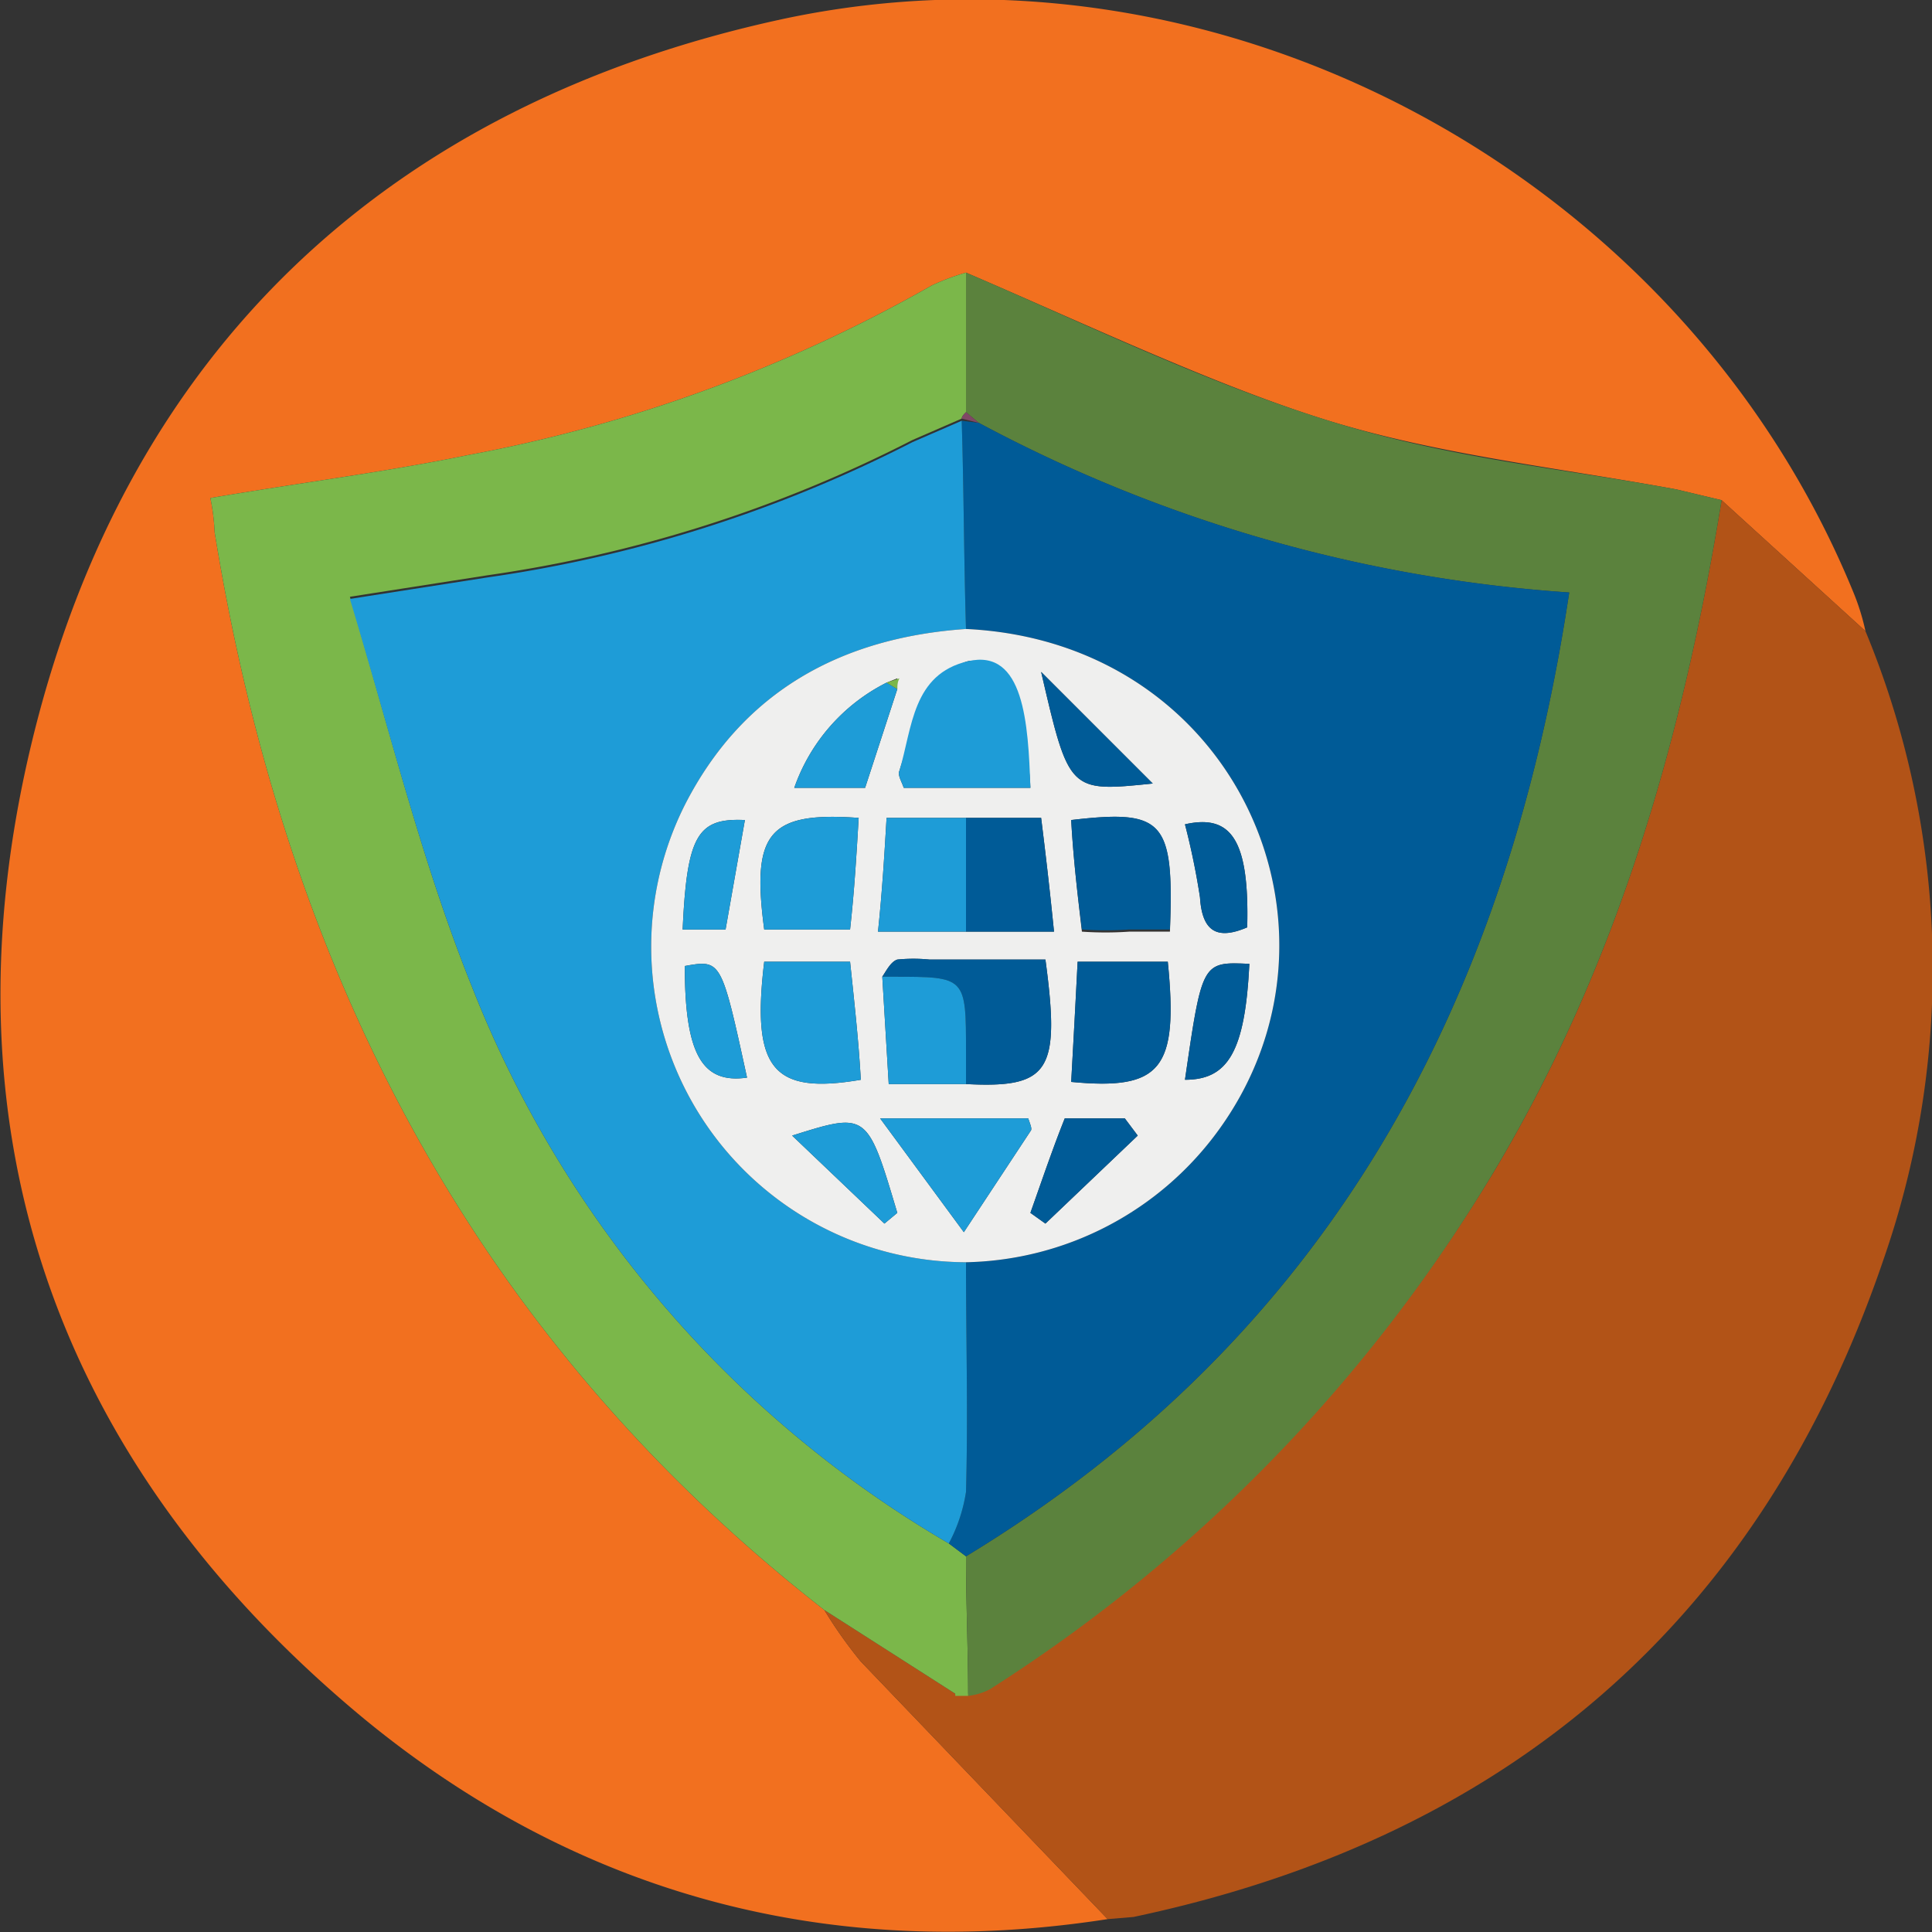 <svg xmlns="http://www.w3.org/2000/svg" viewBox="0 0 90 90"><rect x="0" y="0" width="90" height="90" fill="#333333" stroke="none"/><defs><style>.cls-1{fill:#f2701f;}.cls-2{fill:#b25317;}.cls-3{fill:#7bb74a;}.cls-4{fill:#5b823d;}.cls-5{fill:#f7ad3b;}.cls-6{fill:#005b97;}.cls-7{fill:#1e9cd7;}.cls-8{fill:#804765;}.cls-9{fill:#efefee;}</style></defs><g id="Layer_2" data-name="Layer 2"><g id="Layer_1-2" data-name="Layer 1"><path class="cls-1" d="M51.6,89.4C38.7,91.4,27,88.3,17,80.1,2.6,68.2-2.9,52.6,1.5,34.5S18,4.9,36.4.9C56.8-3.5,78.3,8.1,86.3,27.5a10.6,10.6,0,0,1,.6,1.9l-6.7-6.1-2.1-.5c-5.4-1-11-1.6-16.2-3.2S50.6,15.1,45,12.7a10.4,10.4,0,0,0-1.6.6,69.3,69.3,0,0,1-21.6,7.9c-3.9.8-7.9,1.3-12,2a10,10,0,0,1,.2,1.6C13.3,45.1,22,62.2,38.4,75a20.7,20.7,0,0,0,1.7,2.4Z"/><path class="cls-2" d="M51.6,89.4l-11.5-12A20.7,20.7,0,0,1,38.4,75l6.1,3.9h.6a2.9,2.9,0,0,0,1-.3A73.1,73.1,0,0,0,69.7,54.4c5.7-9.6,8.7-20.1,10.5-31.1l6.7,6.1a41.1,41.1,0,0,1,.9,29.1c-5.7,16.9-17.5,27.1-35,30.8Z"/><path class="cls-3" d="M44.5,78.9,38.4,75C22,62.2,13.3,45.1,10,24.8a10,10,0,0,0-.2-1.6c4.1-.7,8.1-1.2,12-2a69.3,69.3,0,0,0,21.6-7.9,10.4,10.4,0,0,1,1.6-.6v6.5c-.1.1-.2.2-.2.3h0l-2.3,1a62.8,62.8,0,0,1-19.8,6.3l-6.4,1C18.2,34.2,19.7,40.3,22,46A52.1,52.1,0,0,0,44.2,71.9l.8.6c0,2.2.1,4.4.1,6.5h-.6Z"/><path class="cls-4" d="M45,19.2V12.7c5.6,2.4,11.1,5.1,16.9,6.9s10.8,2.2,16.2,3.2l2.1.5c-1.8,11-4.8,21.5-10.5,31.1A73.1,73.1,0,0,1,46.1,78.7a2.9,2.9,0,0,1-1,.3c0-2.1-.1-4.3-.1-6.5C61.8,62.3,70.2,46.9,73.1,27.6a67.9,67.9,0,0,1-27.5-7.9Z"/><path class="cls-5" d="M44.5,78.9h0Z"/><path class="cls-6" d="M45.6,19.7a67.9,67.9,0,0,0,27.5,7.9C70.2,46.9,61.8,62.3,45,72.5l-.8-.6a7.5,7.5,0,0,0,.8-2.4c.1-3.6,0-7.1,0-10.7a14.9,14.9,0,0,0,11.8-6.2c6.7-9.3.8-22.7-11.8-23.3-.1-3.3-.1-6.5-.2-9.7h0Z"/><path class="cls-7" d="M44.8,19.6c.1,3.2.1,6.4.2,9.7-5.8.4-10.4,2.9-13.1,8.2A14.7,14.7,0,0,0,45,58.8c0,3.6.1,7.1,0,10.7a7.5,7.5,0,0,1-.8,2.4A52.1,52.1,0,0,1,22,46c-2.3-5.7-3.8-11.8-5.7-18.1l6.4-1a62.8,62.8,0,0,0,19.8-6.3Z"/><path class="cls-8" d="M45.6,19.7l-.8-.2c0-.1.1-.2.2-.3Z"/><path class="cls-9" d="M45,58.8A14.7,14.7,0,0,1,31.9,37.5c2.7-5.3,7.3-7.8,13.1-8.2,12.6.6,18.5,14,11.8,23.3A14.9,14.9,0,0,1,45,58.8Zm-3.7-27A8.7,8.7,0,0,0,37,36.7h3.3l1.5-4.6v-.5ZM45,43.4h4.1c-.2-2-.4-3.7-.6-5.3H41.3c-.1,1.7-.2,3.4-.4,5.3Zm-3.9,2.1.3,5H45c3.9.2,4.4-.6,3.7-5.8H43.3a7.5,7.5,0,0,0-1.5,0C41.5,44.8,41.3,45.2,41.1,45.5ZM48,36.7c-.1-3-1.6-6.2-2.9-5.9s-2.6,3.1-3.2,5.1c-.1.2.1.5.2.8Zm-8.4,8.1h-4c-.6,5,.4,6.2,4.5,5.5C40,48.5,39.8,46.7,39.6,44.8Zm10.6,0c-.1,2-.2,3.8-.3,5.6,4.2.4,5-.6,4.5-5.6ZM41,52.1l3.9,5.3L48,52.7c.1-.1,0-.3-.1-.6Zm8.9-13.9c.1,1.8.3,3.5.5,5.2a16,16,0,0,0,2.2,0h1.9C54.7,38.2,54.2,37.7,49.9,38.2ZM39.6,43.3c.2-1.8.3-3.5.4-5.2-4.2-.3-5,.7-4.4,5.2Zm14.1-6.8-5.2-5.2C49.8,36.9,49.8,36.9,53.7,36.5ZM31.9,45c0,4.1.8,5.5,2.9,5.2C33.6,44.7,33.6,44.7,31.9,45Zm26.3-.1c-2.2-.1-2.2-.1-3,5.4C57.2,50.3,58,49,58.2,44.9ZM34.7,38.2c-2.2-.1-2.7.7-2.9,5.1h2Zm23.4,5c.1-4-.7-5.3-2.9-4.8a34,34,0,0,1,.7,3.4C56,43.4,56.7,43.8,58.1,43.2ZM36.9,52.9,41.2,57l.6-.5C40.4,51.8,40.4,51.8,36.9,52.9Zm12.7-.8c-.6,1.5-1.1,3-1.6,4.4l.7.5L53,52.9l-.6-.8Z"/><path class="cls-7" d="M48,36.7H42.1c-.1-.3-.3-.6-.2-.8.6-2,.6-4.5,3.2-5.1S47.9,33.7,48,36.7Z"/><path class="cls-6" d="M41.1,45.5c.2-.3.4-.7.7-.8a7.5,7.5,0,0,1,1.5,0h5.4c.7,5.2.2,6-3.7,5.8V49c0-3.5,0-3.5-3.4-3.5Z"/><path class="cls-7" d="M39.6,44.8c.2,1.9.4,3.7.5,5.5-4.1.7-5.1-.5-4.5-5.5Z"/><path class="cls-6" d="M50.2,44.8h4.2c.5,5-.3,6-4.5,5.6C50,48.6,50.1,46.8,50.2,44.8Z"/><path class="cls-7" d="M41,52.1h6.9c.1.3.2.5.1.6l-3.1,4.7Z"/><path class="cls-6" d="M49.9,38.2c4.3-.5,4.8,0,4.6,5.1H52.6a16,16,0,0,1-2.2,0C50.2,41.7,50,40,49.9,38.2Z"/><path class="cls-7" d="M39.6,43.3h-4c-.6-4.5.2-5.5,4.4-5.2C39.9,39.8,39.8,41.5,39.6,43.3Z"/><path class="cls-7" d="M45,43.4H40.9c.2-1.9.3-3.6.4-5.3H45Z"/><path class="cls-6" d="M45,43.4V38.1h3.5c.2,1.6.4,3.3.6,5.3Z"/><path class="cls-7" d="M41.1,45.5h.5c3.4,0,3.4,0,3.4,3.5v1.5H41.4Z"/><path class="cls-6" d="M53.7,36.5c-3.9.4-3.9.4-5.2-5.2Z"/><path class="cls-7" d="M31.9,45c1.7-.3,1.7-.3,2.9,5.2C32.7,50.5,31.9,49.1,31.9,45Z"/><path class="cls-7" d="M41.8,32.1l-1.5,4.6H37a8.7,8.7,0,0,1,4.3-4.9Z"/><path class="cls-6" d="M58.2,44.9c-.2,4.1-1,5.4-3,5.4C56,44.8,56,44.8,58.2,44.9Z"/><path class="cls-7" d="M34.7,38.2l-.9,5.1h-2C32,38.9,32.5,38.1,34.7,38.2Z"/><path class="cls-6" d="M58.1,43.2c-1.4.6-2.1.2-2.2-1.4a34,34,0,0,0-.7-3.4C57.4,37.9,58.2,39.2,58.1,43.2Z"/><path class="cls-7" d="M36.9,52.9c3.5-1.1,3.5-1.1,4.9,3.6l-.6.5Z"/><path class="cls-6" d="M49.6,52.1h2.8l.6.8L48.7,57l-.7-.5C48.5,55.1,49,53.6,49.6,52.1Z"/><path class="cls-3" d="M41.3,31.8l.6-.2a.9.9,0,0,0-.1.5Z"/></g></g></svg>